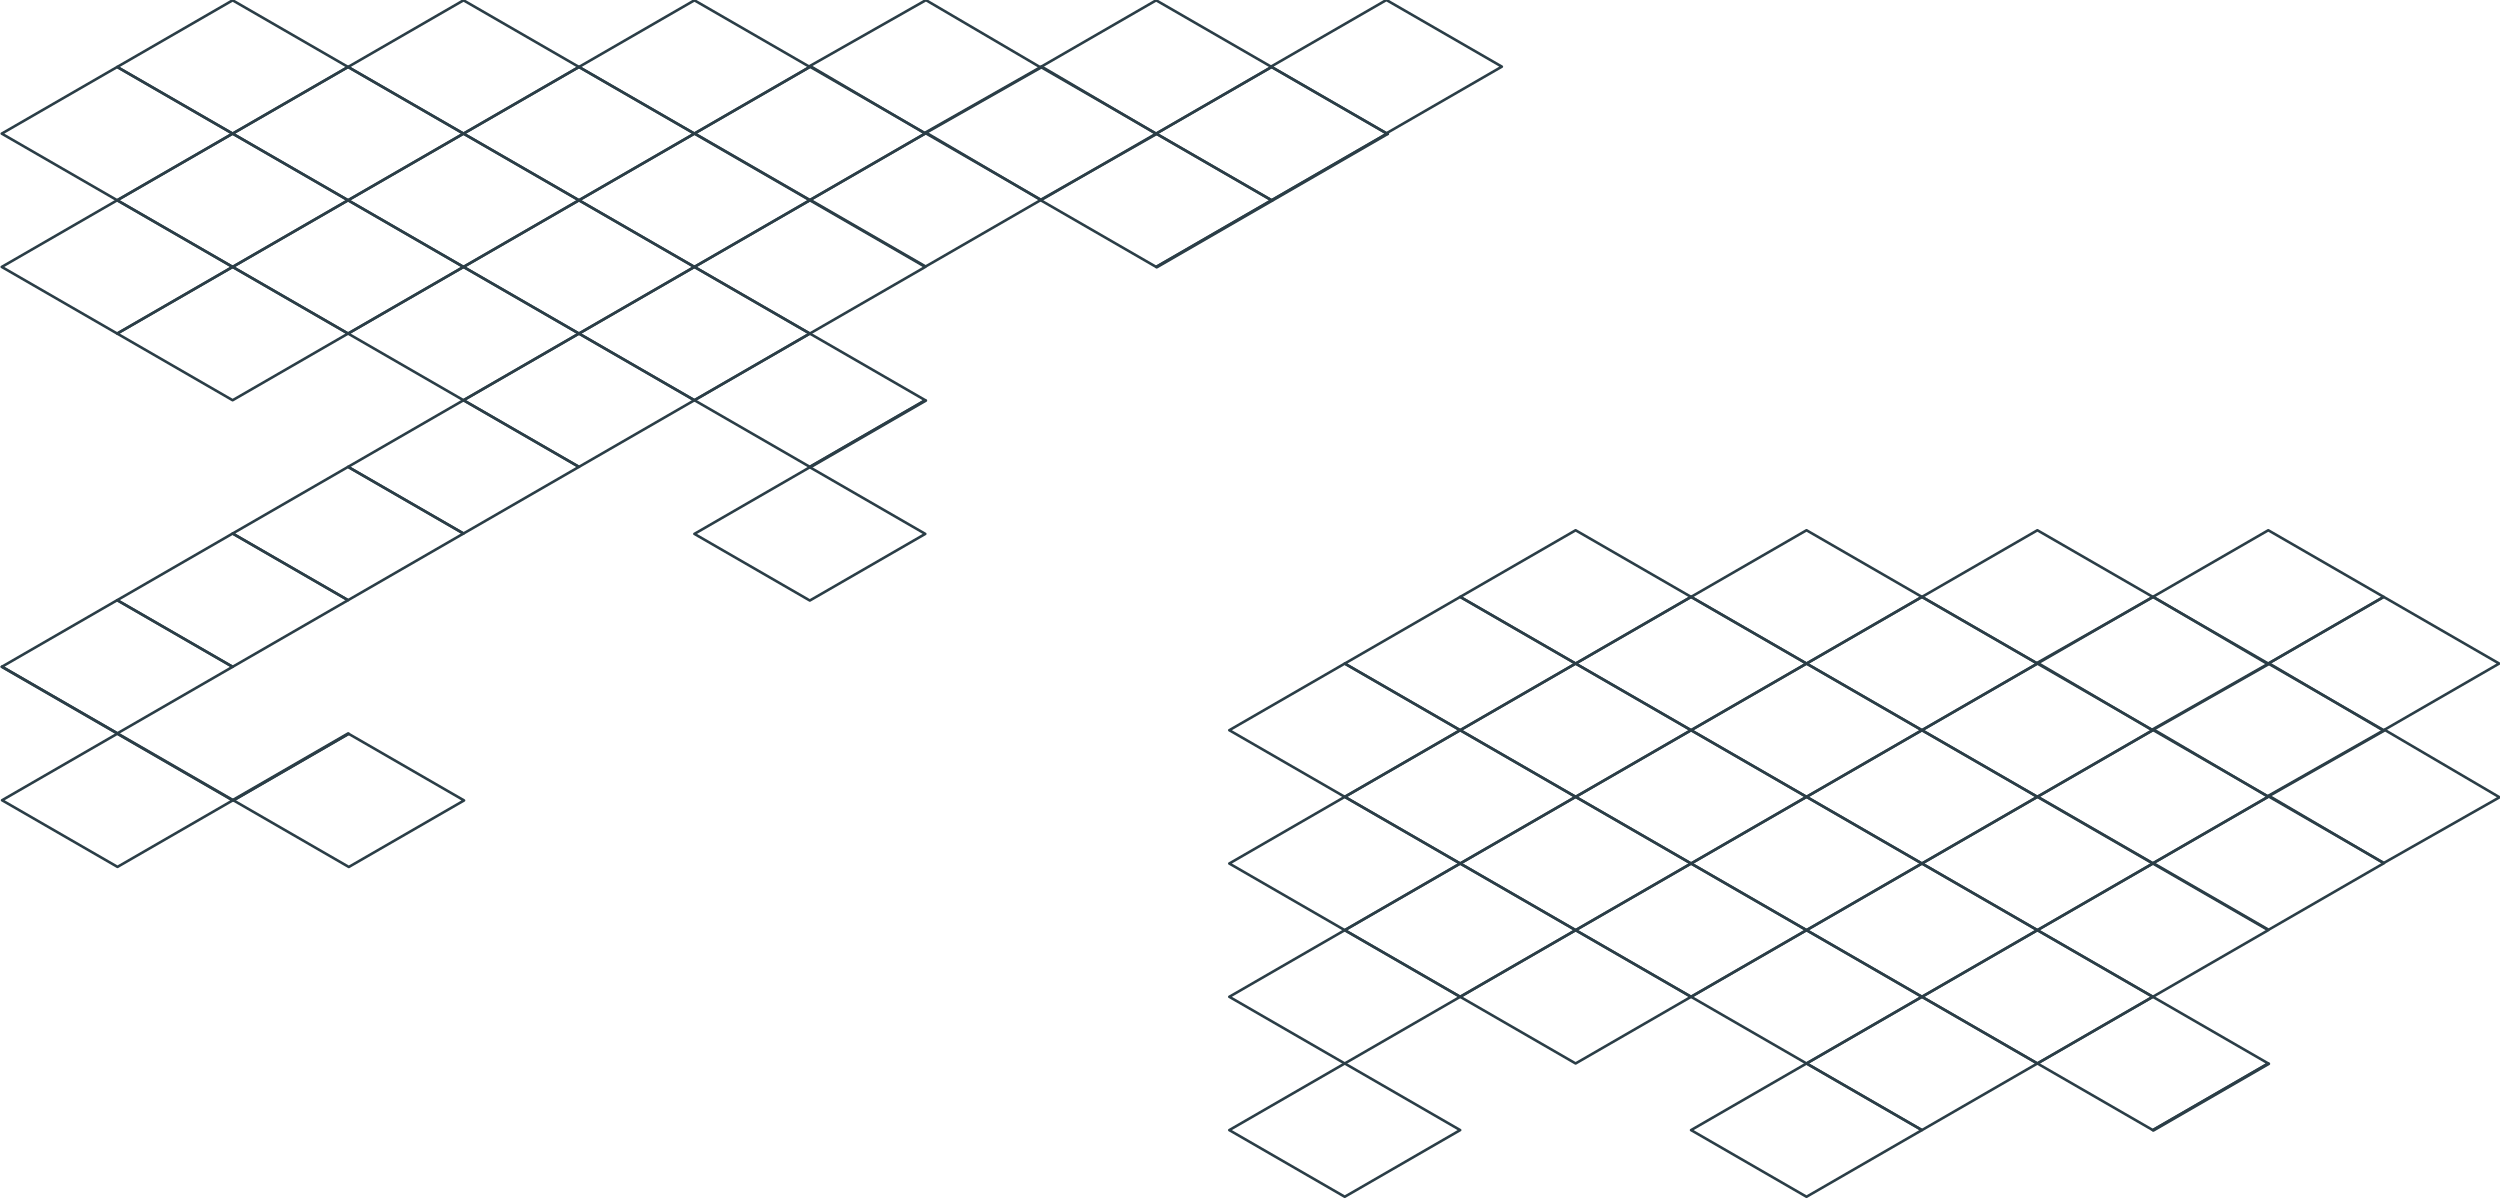 <svg width="1440" height="691" viewBox="0 0 1440 691" fill="none" xmlns="http://www.w3.org/2000/svg">
<path d="M134.113 460.795L133.985 460.872L67.497 422.476L67.617 422.407L134.113 460.795Z" stroke="#2B3E47" stroke-width="1.5" stroke-linecap="round" stroke-linejoin="round"/>
<path d="M67.617 422.407L67.496 422.476L1 384.089L1.12 384.02L67.617 422.407Z" stroke="#2B3E47" stroke-width="1.5" stroke-linecap="round" stroke-linejoin="round"/>
<path d="M333.474 192.134L399.97 230.53L333.474 268.918L266.977 230.53L333.474 192.134Z" stroke="#2B3E47" stroke-width="1.5" stroke-linecap="round" stroke-linejoin="round"/>
<path d="M266.977 230.53L333.474 268.918L266.977 307.305L200.481 268.918L266.977 230.53Z" stroke="#2B3E47" stroke-width="1.5" stroke-linecap="round" stroke-linejoin="round"/>
<path d="M266.977 307.305L200.481 345.701L133.993 307.305L200.481 268.918L266.977 307.305Z" stroke="#2B3E47" stroke-width="1.5" stroke-linecap="round" stroke-linejoin="round"/>
<path d="M466.458 115.351L532.955 153.747L466.458 192.134L399.97 153.747L466.458 115.351Z" stroke="#2B3E47" stroke-width="1.5" stroke-linecap="round" stroke-linejoin="round"/>
<path d="M399.97 153.747L466.458 192.134L399.97 230.53L333.474 192.134L399.97 153.747Z" stroke="#2B3E47" stroke-width="1.5" stroke-linecap="round" stroke-linejoin="round"/>
<path d="M200.481 115.351L133.984 76.963L200.481 38.576L266.977 76.963L200.481 115.351Z" stroke="#2B3E47" stroke-width="1.5" stroke-linecap="round" stroke-linejoin="round"/>
<path d="M266.977 76.963L200.481 38.576L266.977 0.18L333.474 38.576L266.977 76.963Z" stroke="#2B3E47" stroke-width="1.5" stroke-linecap="round" stroke-linejoin="round"/>
<path d="M333.474 38.576L399.97 0.18L466.458 38.576L399.97 76.963L333.474 38.576Z" stroke="#2B3E47" stroke-width="1.5" stroke-linecap="round" stroke-linejoin="round"/>
<path d="M466.561 37.976L533.332 0.069L599.554 38.936L532.783 76.844L466.561 37.976Z" stroke="#2B3E47" stroke-width="1.5" stroke-linecap="round" stroke-linejoin="round"/>
<path d="M400.065 76.843L466.561 38.456L533.058 76.843L466.561 115.239L400.065 76.843Z" stroke="#2B3E47" stroke-width="1.5" stroke-linecap="round" stroke-linejoin="round"/>
<path d="M533.16 76.252L599.931 38.344L666.145 77.204L599.374 115.119L533.16 76.252Z" stroke="#2B3E47" stroke-width="1.5" stroke-linecap="round" stroke-linejoin="round"/>
<path d="M466.664 115.119L533.161 76.732L599.657 115.119L533.161 153.507L466.664 115.119Z" stroke="#2B3E47" stroke-width="1.5" stroke-linecap="round" stroke-linejoin="round"/>
<path d="M399.97 76.963L466.458 115.351L399.97 153.747L333.474 115.351L399.97 76.963Z" stroke="#2B3E47" stroke-width="1.5" stroke-linecap="round" stroke-linejoin="round"/>
<path d="M333.474 115.351L399.97 153.747L333.474 192.134L266.977 153.747L333.474 115.351Z" stroke="#2B3E47" stroke-width="1.5" stroke-linecap="round" stroke-linejoin="round"/>
<path d="M133.985 153.747L67.497 115.351L133.985 76.963L200.481 115.351L133.985 153.747Z" stroke="#2B3E47" stroke-width="1.5" stroke-linecap="round" stroke-linejoin="round"/>
<path d="M67.496 192.134L1 153.747L67.496 115.351L133.984 153.747L67.496 192.134Z" stroke="#2B3E47" stroke-width="1.5" stroke-linecap="round" stroke-linejoin="round"/>
<path d="M333.474 38.576L399.97 76.963L333.474 115.351L266.977 76.963L333.474 38.576Z" stroke="#2B3E47" stroke-width="1.5" stroke-linecap="round" stroke-linejoin="round"/>
<path d="M266.977 76.963L333.474 115.351L266.977 153.747L200.481 115.351L266.977 76.963Z" stroke="#2B3E47" stroke-width="1.5" stroke-linecap="round" stroke-linejoin="round"/>
<path d="M266.977 153.747L200.481 192.134L133.984 153.747L200.481 115.351L266.977 153.747Z" stroke="#2B3E47" stroke-width="1.5" stroke-linecap="round" stroke-linejoin="round"/>
<path d="M67.496 115.351L1 76.963L67.496 38.576L133.984 76.963L67.496 115.351Z" stroke="#2B3E47" stroke-width="1.5" stroke-linecap="round" stroke-linejoin="round"/>
<path d="M133.985 76.963L67.497 38.576L133.985 0.18L200.481 38.576L133.985 76.963Z" stroke="#2B3E47" stroke-width="1.5" stroke-linecap="round" stroke-linejoin="round"/>
<path d="M133.985 153.747L200.481 192.134L133.993 230.53L67.497 192.134L133.985 153.747Z" stroke="#2B3E47" stroke-width="1.5" stroke-linecap="round" stroke-linejoin="round"/>
<path d="M266.977 153.747L333.474 192.134L266.977 230.53L200.481 192.134L266.977 153.747Z" stroke="#2B3E47" stroke-width="1.5" stroke-linecap="round" stroke-linejoin="round"/>
<path d="M799.061 76.895L799.421 77.109L799.301 77.178L798.932 76.963L799.061 76.895Z" stroke="#2B3E47" stroke-width="1.5" stroke-linecap="round" stroke-linejoin="round"/>
<path d="M798.932 76.963L799.301 77.178L732.804 115.565L732.436 115.351L798.932 76.963Z" stroke="#2B3E47" stroke-width="1.5" stroke-linecap="round" stroke-linejoin="round"/>
<path d="M200.85 422.69L134.482 461.009L134.113 460.795L200.481 422.476L200.85 422.69Z" stroke="#2B3E47" stroke-width="1.5" stroke-linecap="round" stroke-linejoin="round"/>
<path d="M200.79 422.656L267.286 461.052L200.91 499.371L134.422 460.975L200.79 422.656Z" stroke="#2B3E47" stroke-width="1.5" stroke-linecap="round" stroke-linejoin="round"/>
<path d="M732.436 115.351L732.804 115.565L666.316 153.961L665.948 153.747L732.436 115.351Z" stroke="#2B3E47" stroke-width="1.5" stroke-linecap="round" stroke-linejoin="round"/>
<path d="M532.955 230.53L533.323 230.736L466.827 269.132L466.458 268.918L532.955 230.53Z" stroke="#2B3E47" stroke-width="1.5" stroke-linecap="round" stroke-linejoin="round"/>
<path d="M466.458 192.134L532.955 230.53L466.458 268.918L399.97 230.53L466.458 192.134Z" stroke="#2B3E47" stroke-width="1.5" stroke-linecap="round" stroke-linejoin="round"/>
<path d="M466.458 269.132L532.955 307.52L466.458 345.907L399.97 307.52L466.458 269.132Z" stroke="#2B3E47" stroke-width="1.5" stroke-linecap="round" stroke-linejoin="round"/>
<path d="M599.451 38.576L665.948 0.18L732.436 38.576L665.948 76.963L599.451 38.576Z" stroke="#2B3E47" stroke-width="1.5" stroke-linecap="round" stroke-linejoin="round"/>
<path d="M665.948 76.963L732.436 115.351L665.948 153.747L599.451 115.351L665.948 76.963Z" stroke="#2B3E47" stroke-width="1.5" stroke-linecap="round" stroke-linejoin="round"/>
<path d="M732.436 38.576L798.932 76.963L732.436 115.351L665.948 76.963L732.436 38.576Z" stroke="#2B3E47" stroke-width="1.5" stroke-linecap="round" stroke-linejoin="round"/>
<path d="M133.993 307.305L200.481 345.701L133.985 384.089L67.497 345.701L133.993 307.305Z" stroke="#2B3E47" stroke-width="1.5" stroke-linecap="round" stroke-linejoin="round"/>
<path d="M798.564 0L865.06 38.387L798.564 76.783L732.076 38.387L798.564 0Z" stroke="#2B3E47" stroke-width="1.5" stroke-linecap="round" stroke-linejoin="round"/>
<path d="M133.984 384.089L67.616 422.407L1.12 384.02L67.496 345.701L133.984 384.089Z" stroke="#2B3E47" stroke-width="1.5" stroke-linecap="round" stroke-linejoin="round"/>
<path d="M67.556 422.622L134.053 461.009L67.676 499.328L1.18 460.941L67.556 422.622Z" stroke="#2B3E47" stroke-width="1.5" stroke-linecap="round" stroke-linejoin="round"/>
<path d="M1107.03 574.157L1173.53 612.553L1107.03 650.94L1040.55 612.553L1107.03 574.157Z" stroke="#2B3E47" stroke-width="1.5" stroke-linecap="round" stroke-linejoin="round"/>
<path d="M1040.55 612.553L1107.03 650.94L1040.55 689.336L974.05 650.94L1040.55 612.553Z" stroke="#2B3E47" stroke-width="1.5" stroke-linecap="round" stroke-linejoin="round"/>
<path d="M1173.53 381.731L1240.3 343.815L1306.52 382.683L1239.75 420.599L1173.53 381.731Z" stroke="#2B3E47" stroke-width="1.5" stroke-linecap="round" stroke-linejoin="round"/>
<path d="M841.057 650.94L774.569 689.336L708.073 650.94L774.569 612.553L841.057 650.94Z" stroke="#2B3E47" stroke-width="1.5" stroke-linecap="round" stroke-linejoin="round"/>
<path d="M1240.03 497.382L1306.52 535.769L1240.03 574.157L1173.53 535.769L1240.03 497.382Z" stroke="#2B3E47" stroke-width="1.5" stroke-linecap="round" stroke-linejoin="round"/>
<path d="M1173.53 535.769L1240.03 574.157L1173.53 612.553L1107.03 574.157L1173.53 535.769Z" stroke="#2B3E47" stroke-width="1.5" stroke-linecap="round" stroke-linejoin="round"/>
<path d="M841.057 420.599L774.569 382.211L841.057 343.815L907.554 382.211L841.057 420.599Z" stroke="#2B3E47" stroke-width="1.5" stroke-linecap="round" stroke-linejoin="round"/>
<path d="M1107.03 343.815L1173.53 305.428L1240.03 343.815L1173.53 382.211L1107.03 343.815Z" stroke="#2B3E47" stroke-width="1.5" stroke-linecap="round" stroke-linejoin="round"/>
<path d="M907.554 382.211L841.057 343.815L907.554 305.428L974.05 343.815L907.554 382.211Z" stroke="#2B3E47" stroke-width="1.5" stroke-linecap="round" stroke-linejoin="round"/>
<path d="M774.569 458.986L708.073 420.599L774.569 382.211L841.057 420.599L774.569 458.986Z" stroke="#2B3E47" stroke-width="1.5" stroke-linecap="round" stroke-linejoin="round"/>
<path d="M974.05 420.599L907.554 382.211L974.05 343.815L1040.55 382.211L974.05 420.599Z" stroke="#2B3E47" stroke-width="1.5" stroke-linecap="round" stroke-linejoin="round"/>
<path d="M1040.55 382.211L1107.03 343.815L1173.53 382.211L1107.03 420.599L1040.55 382.211Z" stroke="#2B3E47" stroke-width="1.5" stroke-linecap="round" stroke-linejoin="round"/>
<path d="M974.05 497.382L907.554 458.986L974.05 420.599L1040.55 458.986L974.05 497.382Z" stroke="#2B3E47" stroke-width="1.5" stroke-linecap="round" stroke-linejoin="round"/>
<path d="M1040.55 458.986L974.05 420.599L1040.55 382.211L1107.03 420.599L1040.55 458.986Z" stroke="#2B3E47" stroke-width="1.5" stroke-linecap="round" stroke-linejoin="round"/>
<path d="M1107.03 420.599L1173.53 382.211L1240.03 420.599L1173.53 458.986L1107.03 420.599Z" stroke="#2B3E47" stroke-width="1.5" stroke-linecap="round" stroke-linejoin="round"/>
<path d="M1240.13 419.999L1306.9 382.091L1373.11 420.959L1306.34 458.866L1240.13 419.999Z" stroke="#2B3E47" stroke-width="1.5" stroke-linecap="round" stroke-linejoin="round"/>
<path d="M1173.63 458.875L1240.13 420.479L1306.63 458.875L1240.13 497.262L1173.63 458.875Z" stroke="#2B3E47" stroke-width="1.5" stroke-linecap="round" stroke-linejoin="round"/>
<path d="M1306.73 458.275L1373.49 420.367L1439.71 459.235L1372.94 497.142L1306.73 458.275Z" stroke="#2B3E47" stroke-width="1.5" stroke-linecap="round" stroke-linejoin="round"/>
<path d="M1240.23 497.142L1306.72 458.755L1373.22 497.142L1306.72 535.538L1240.23 497.142Z" stroke="#2B3E47" stroke-width="1.5" stroke-linecap="round" stroke-linejoin="round"/>
<path d="M1173.53 458.986L1240.03 497.382L1173.53 535.769L1107.03 497.382L1173.53 458.986Z" stroke="#2B3E47" stroke-width="1.5" stroke-linecap="round" stroke-linejoin="round"/>
<path d="M1107.03 497.382L1173.53 535.769L1107.03 574.157L1040.55 535.769L1107.03 497.382Z" stroke="#2B3E47" stroke-width="1.5" stroke-linecap="round" stroke-linejoin="round"/>
<path d="M907.554 535.769L841.057 497.382L907.554 458.986L974.05 497.382L907.554 535.769Z" stroke="#2B3E47" stroke-width="1.5" stroke-linecap="round" stroke-linejoin="round"/>
<path d="M841.057 574.157L774.569 535.769L841.057 497.382L907.554 535.769L841.057 574.157Z" stroke="#2B3E47" stroke-width="1.5" stroke-linecap="round" stroke-linejoin="round"/>
<path d="M1107.03 420.599L1173.53 458.986L1107.03 497.382L1040.55 458.986L1107.03 420.599Z" stroke="#2B3E47" stroke-width="1.5" stroke-linecap="round" stroke-linejoin="round"/>
<path d="M1040.55 458.986L1107.03 497.382L1040.55 535.769L974.05 497.382L1040.55 458.986Z" stroke="#2B3E47" stroke-width="1.5" stroke-linecap="round" stroke-linejoin="round"/>
<path d="M1040.55 535.769L974.05 574.157L907.554 535.769L974.05 497.382L1040.55 535.769Z" stroke="#2B3E47" stroke-width="1.5" stroke-linecap="round" stroke-linejoin="round"/>
<path d="M774.569 535.769L708.073 497.382L774.569 458.986L841.057 497.382L774.569 535.769Z" stroke="#2B3E47" stroke-width="1.5" stroke-linecap="round" stroke-linejoin="round"/>
<path d="M841.057 497.382L774.569 458.986L841.057 420.599L907.554 458.986L841.057 497.382Z" stroke="#2B3E47" stroke-width="1.5" stroke-linecap="round" stroke-linejoin="round"/>
<path d="M907.554 458.986L841.057 420.599L907.554 382.211L974.05 420.599L907.554 458.986Z" stroke="#2B3E47" stroke-width="1.5" stroke-linecap="round" stroke-linejoin="round"/>
<path d="M1040.55 382.211L974.05 343.815L1040.55 305.428L1107.03 343.815L1040.55 382.211Z" stroke="#2B3E47" stroke-width="1.5" stroke-linecap="round" stroke-linejoin="round"/>
<path d="M907.554 535.769L974.05 574.157L907.554 612.553L841.057 574.157L907.554 535.769Z" stroke="#2B3E47" stroke-width="1.5" stroke-linecap="round" stroke-linejoin="round"/>
<path d="M1040.55 535.769L1107.03 574.157L1040.55 612.553L974.05 574.157L1040.55 535.769Z" stroke="#2B3E47" stroke-width="1.5" stroke-linecap="round" stroke-linejoin="round"/>
<path d="M841.057 574.157L774.569 612.553L708.073 574.157L774.569 535.769L841.057 574.157Z" stroke="#2B3E47" stroke-width="1.5" stroke-linecap="round" stroke-linejoin="round"/>
<path d="M1306.52 612.553L1306.89 612.759L1240.4 651.155L1240.03 650.94L1306.52 612.553Z" stroke="#2B3E47" stroke-width="1.5" stroke-linecap="round" stroke-linejoin="round"/>
<path d="M1240.03 574.157L1306.52 612.553L1240.03 650.94L1173.53 612.553L1240.03 574.157Z" stroke="#2B3E47" stroke-width="1.5" stroke-linecap="round" stroke-linejoin="round"/>
<path d="M1306.52 382.211L1373.01 343.815L1439.51 382.211L1373.01 420.599L1306.52 382.211Z" stroke="#2B3E47" stroke-width="1.5" stroke-linecap="round" stroke-linejoin="round"/>
<path d="M1240.03 343.815L1306.52 305.428L1373.01 343.815L1306.52 382.211L1240.03 343.815Z" stroke="#2B3E47" stroke-width="1.5" stroke-linecap="round" stroke-linejoin="round"/>
</svg>
